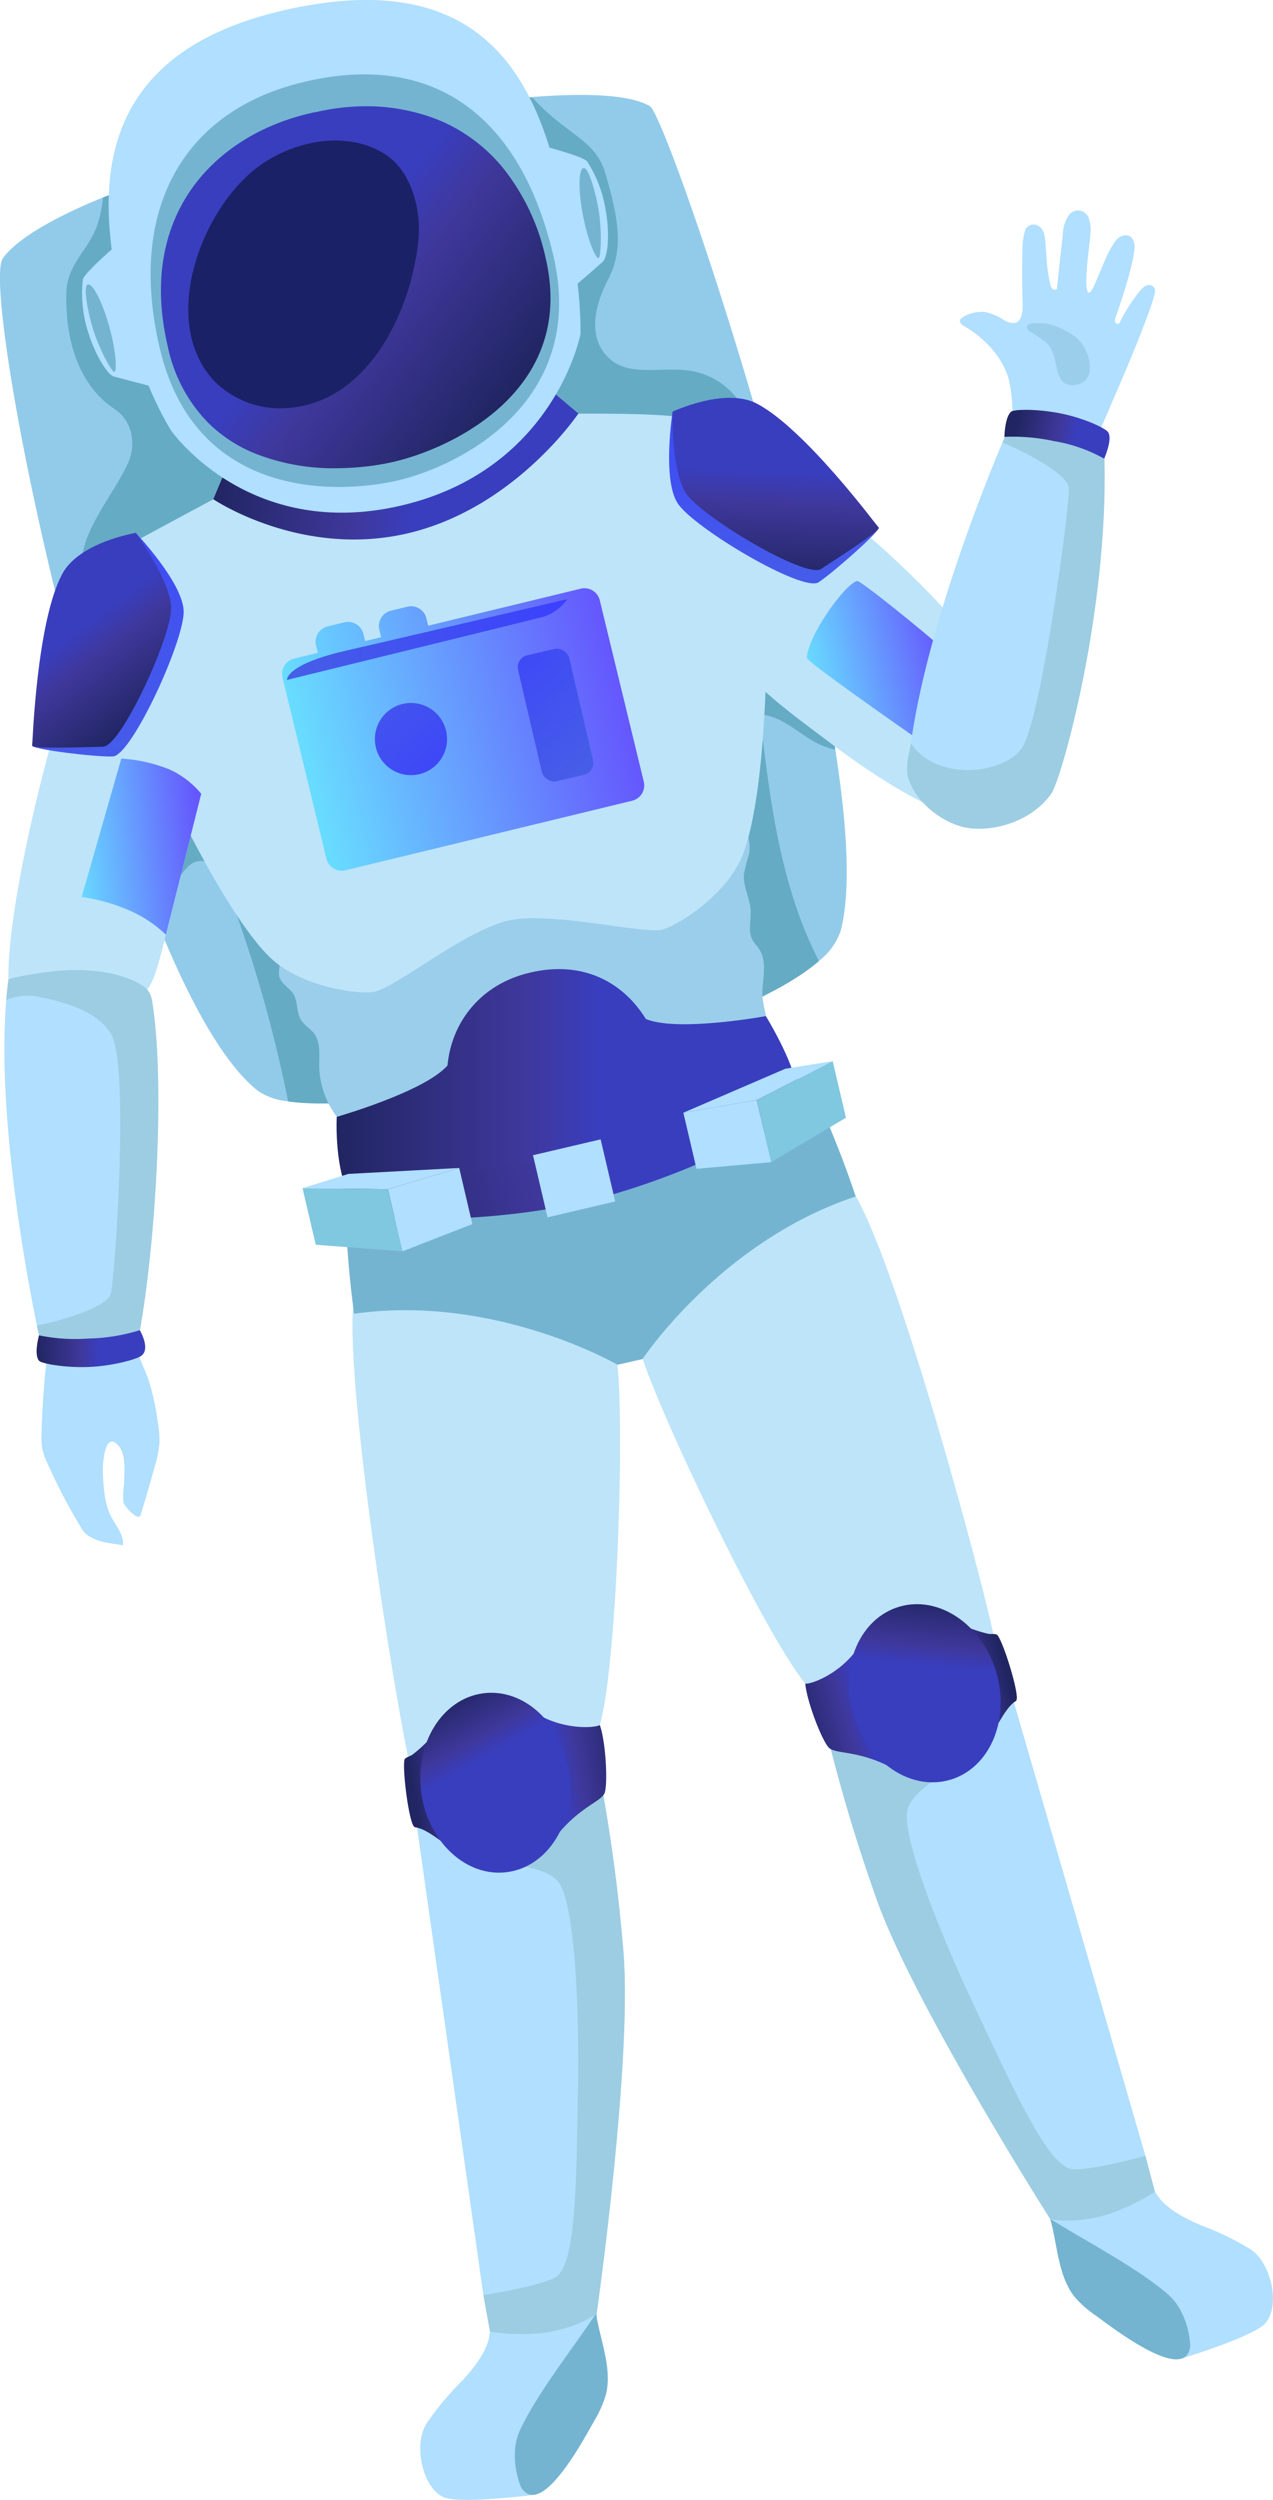 <svg id="Layer_1" data-name="Layer 1" xmlns="http://www.w3.org/2000/svg" xmlns:xlink="http://www.w3.org/1999/xlink" viewBox="0 0 224.79 441.2">
  <defs>
    <style>
      .cls-1 {
        fill: #b0dfff;
      }

      .cls-2 {
        fill: #74b4d1;
      }

      .cls-3 {
        fill: #bde4f9;
      }

      .cls-4 {
        fill: #9ccde2;
      }

      .cls-5 {
        fill: url(#linear-gradient);
      }

      .cls-6 {
        fill: url(#linear-gradient-2);
      }

      .cls-7 {
        fill: url(#linear-gradient-3);
      }

      .cls-8 {
        fill: #92cbea;
      }

      .cls-9 {
        fill: #65abc4;
      }

      .cls-10 {
        fill: #9bceea;
      }

      .cls-11 {
        fill: url(#linear-gradient-4);
      }

      .cls-12 {
        fill: url(#linear-gradient-5);
      }

      .cls-13 {
        fill: #1b2166;
      }

      .cls-14 {
        fill: url(#linear-gradient-6);
      }

      .cls-15 {
        fill: url(#linear-gradient-7);
      }

      .cls-16 {
        fill: url(#linear-gradient-8);
      }

      .cls-17 {
        fill: url(#linear-gradient-9);
      }

      .cls-18 {
        fill: url(#linear-gradient-10);
      }

      .cls-19 {
        fill: url(#linear-gradient-11);
      }

      .cls-20 {
        fill: url(#linear-gradient-12);
      }

      .cls-21 {
        fill: url(#linear-gradient-13);
      }

      .cls-22 {
        fill: url(#linear-gradient-14);
      }

      .cls-23 {
        fill: url(#linear-gradient-15);
      }

      .cls-24 {
        fill: url(#linear-gradient-16);
      }

      .cls-25 {
        fill: url(#linear-gradient-17);
      }

      .cls-26 {
        fill: #80c7e0;
      }

      .cls-27 {
        fill: url(#linear-gradient-18);
      }

      .cls-28 {
        fill: url(#linear-gradient-19);
      }

      .cls-29 {
        fill: url(#linear-gradient-20);
      }

      .cls-30 {
        fill: url(#linear-gradient-21);
      }

      .cls-31 {
        fill: url(#linear-gradient-22);
      }
    </style>
    <linearGradient id="linear-gradient" x1="-1614.82" y1="421.59" x2="-1636.54" y2="422.02" gradientTransform="matrix(-0.96, 0.28, 0.28, 0.96, -1389.78, 371.92)" gradientUnits="userSpaceOnUse">
      <stop offset="0" stop-color="#212562"/>
      <stop offset="0.41" stop-color="#3f389c"/>
      <stop offset="0.57" stop-color="#393ebe"/>
    </linearGradient>
    <linearGradient id="linear-gradient-2" x1="-1653.17" y1="421.26" x2="-1638.18" y2="421.26" xlink:href="#linear-gradient"/>
    <linearGradient id="linear-gradient-3" x1="-1643.77" y1="405.43" x2="-1635.61" y2="426.03" gradientTransform="matrix(-1, 0, 0, 1, -1337.36, -107.96)" xlink:href="#linear-gradient"/>
    <linearGradient id="linear-gradient-4" x1="137.69" y1="21.19" x2="199.64" y2="21.19" gradientTransform="translate(41.98 53.06) rotate(7.48)" xlink:href="#linear-gradient"/>
    <linearGradient id="linear-gradient-5" x1="185.97" y1="9.28" x2="128.5" y2="-24.23" gradientTransform="translate(41.98 53.06) rotate(7.48)" xlink:href="#linear-gradient"/>
    <linearGradient id="linear-gradient-6" x1="225.28" y1="34" x2="282.92" y2="34" gradientTransform="translate(-37.06 168.43) rotate(-13.64)" gradientUnits="userSpaceOnUse">
      <stop offset="0" stop-color="#68ddff"/>
      <stop offset="1" stop-color="#6557fd"/>
    </linearGradient>
    <linearGradient id="linear-gradient-7" x1="151.91" y1="62.91" x2="202.24" y2="41.47" gradientTransform="translate(41.98 53.06) rotate(7.48)" gradientUnits="userSpaceOnUse">
      <stop offset="0" stop-color="#4760e5"/>
      <stop offset="1" stop-color="#3b40fd"/>
    </linearGradient>
    <linearGradient id="linear-gradient-8" x1="446.52" y1="175.42" x2="429.47" y2="144.31" gradientTransform="translate(-205.45 -22.82)" xlink:href="#linear-gradient-7"/>
    <linearGradient id="linear-gradient-9" x1="161.76" y1="56.99" x2="189.56" y2="78.91" gradientTransform="translate(131.88 -29.35) rotate(44.72)" xlink:href="#linear-gradient-7"/>
    <linearGradient id="linear-gradient-10" x1="166.96" y1="202.95" x2="189.76" y2="202.95" gradientTransform="matrix(0.99, -0.1, 0.1, 0.99, -36.2, -19.75)" xlink:href="#linear-gradient-6"/>
    <linearGradient id="linear-gradient-11" x1="169.08" y1="228.12" x2="188.27" y2="228.12" gradientTransform="translate(-35.39 32.56) rotate(-2.4)" xlink:href="#linear-gradient"/>
    <linearGradient id="linear-gradient-12" x1="136.56" y1="31.32" x2="99.98" y2="-28.66" gradientTransform="matrix(0.98, 0.18, -0.2, 0.94, 36.21, 101.39)" xlink:href="#linear-gradient-7"/>
    <linearGradient id="linear-gradient-13" x1="132.46" y1="17.24" x2="105.56" y2="-5.89" gradientTransform="matrix(0.98, 0.18, -0.2, 0.94, 36.21, 101.39)" xlink:href="#linear-gradient"/>
    <linearGradient id="linear-gradient-14" x1="-1680.26" y1="963.74" x2="-1716.83" y2="903.76" gradientTransform="matrix(-0.7, 0.7, 0.7, 0.66, -1578.21, 669.46)" xlink:href="#linear-gradient-7"/>
    <linearGradient id="linear-gradient-15" x1="-1684.36" y1="949.66" x2="-1711.25" y2="926.53" gradientTransform="matrix(-0.7, 0.7, 0.7, 0.66, -1578.21, 669.46)" xlink:href="#linear-gradient"/>
    <linearGradient id="linear-gradient-16" x1="196.07" y1="206.92" x2="277.25" y2="206.92" gradientTransform="matrix(1, 0, 0, 1, 0, 0)" xlink:href="#linear-gradient"/>
    <linearGradient id="linear-gradient-17" x1="198.05" y1="302.01" x2="281.81" y2="302.01" gradientTransform="matrix(0.97, -0.23, 0.23, 0.97, -64.43, -19.19)" xlink:href="#linear-gradient"/>
    <linearGradient id="linear-gradient-18" x1="204.11" y1="367.58" x2="182.39" y2="368.01" gradientTransform="matrix(0.99, -0.14, 0.14, 0.99, -5.95, -10.05)" xlink:href="#linear-gradient"/>
    <linearGradient id="linear-gradient-19" x1="165.76" y1="367.25" x2="180.75" y2="367.25" gradientTransform="matrix(0.99, -0.14, 0.14, 0.99, -5.95, -10.05)" xlink:href="#linear-gradient"/>
    <linearGradient id="linear-gradient-20" x1="175.17" y1="351.42" x2="183.32" y2="372.02" gradientTransform="translate(42.48 -38.24)" xlink:href="#linear-gradient"/>
    <linearGradient id="linear-gradient-21" x1="300.17" y1="228.37" x2="324.6" y2="228.37" gradientTransform="matrix(0.97, -0.23, 0.23, 0.97, -64.43, -19.19)" xlink:href="#linear-gradient-6"/>
    <linearGradient id="linear-gradient-22" x1="-834.61" y1="401.55" x2="-816.05" y2="401.55" gradientTransform="matrix(0.98, 0.19, 0.19, -0.98, 1057.88, 641.35)" xlink:href="#linear-gradient"/>
  </defs>
  <title>astronaut</title>
  <g>
    <path class="cls-1" d="M333.75,57.17c.84-1,2.67-1.42,3.17.48s-2.12,9.87-3.27,13.1a1.52,1.52,0,0,0-.12.81.5.5,0,0,0,.62.38.7.7,0,0,0,.31-.4c.93-2,3.28-5.49,4.27-6.16s1.95,0,1.88.84c-.12,1.54-3.34,9.53-4.28,11.78q-2.83,6.73-5.76,13.44a1,1,0,0,1-.19.32c-.24.22-.62.13-.93,0a36.86,36.86,0,0,0-6.81-1.37c-2.49-.26-4.86-.52-7.31-.9a25,25,0,0,0-.57-7.78c-1.15-4-4.28-7.25-7.89-9.37-.33-.19-.7-.45-.72-.83s.34-.66.67-.84a6.88,6.88,0,0,1,3.69-.82,9.91,9.91,0,0,1,3.41,1.44,3.16,3.16,0,0,0,1.84.52c1.71-.22,1.46-3.22,1.43-4.4-.08-2.91-.07-5.83,0-8.74a11.12,11.12,0,0,1,.53-3.39,1.64,1.64,0,0,1,2.44-.51c.88.63,1,1.85,1.1,2.93l.27,3.81a31.91,31.91,0,0,0,.51,3.23,1.93,1.93,0,0,0,.34.92.67.67,0,0,0,.88.18l1.05-9.62a6.5,6.5,0,0,1,.93-3.23,2,2,0,0,1,3.7.49,6.2,6.2,0,0,1,.27,2.35c0,1.14-1.46,10.26-.29,10.62C329.73,66.73,331.69,59.59,333.75,57.17Z" transform="translate(-136.64 -14.8)"/>
    <path class="cls-1" d="M225,424.24c-1.1,1-1.64.33-1.94,2.72-.37,2.86-3.05,6.21-5.07,8.28a50.25,50.25,0,0,0-6,7.24c-2.57,4-.52,12,3.37,13.18,3.54,1,15.75-.57,15.75-.57s1.48-1.58,4-3.81c2.88-2.56,3.84-6.61,4.64-10.38,1.11-5.22,2.28-17.8,2.28-17.8S225.9,423.36,225,424.24Z" transform="translate(-136.64 -14.8)"/>
    <path class="cls-2" d="M228.73,453.89c3.61,5.49,11.21-9,12.85-11.85a19.93,19.93,0,0,0,2-4.45c1.29-4.61-1-9.89-1.68-14.49-4.44,6.65-10.55,14.3-13.51,20.76C226.47,448.16,228.39,453.37,228.73,453.89Z" transform="translate(-136.64 -14.8)"/>
    <path class="cls-1" d="M338.05,400.46c1.42.48,1.63-.37,2.89,1.68,1.51,2.46,5.33,4.42,8,5.48a50.6,50.6,0,0,1,8.47,4.12c4,2.59,5.42,10.78,2.34,13.4-2.8,2.38-14.59,5.95-14.59,5.95s-2-.83-5.2-1.83c-3.69-1.16-6.22-4.45-8.5-7.56-3.16-4.31-9.39-15.3-9.39-15.3S336.83,400.05,338.05,400.46Z" transform="translate(-136.64 -14.8)"/>
    <path class="cls-2" d="M346.79,429.05c-1,6.48-13.91-3.6-16.58-5.53a19.58,19.58,0,0,1-3.7-3.21c-3.06-3.68-3.15-9.44-4.42-13.91,6.78,4.24,15.49,8.7,20.85,13.38C346.5,422.9,346.89,428.44,346.79,429.05Z" transform="translate(-136.64 -14.8)"/>
    <path class="cls-1" d="M291.31,349.63c6.32,18.3,30.77,56.78,30.77,56.78s3.8,1,9.84-.7a36.87,36.87,0,0,0,8.65-4.1l-1.67-6.34-23.41-80.69-13.83,1.57-19.58,2.22A297.86,297.86,0,0,0,291.31,349.63Z" transform="translate(-136.64 -14.8)"/>
    <path class="cls-3" d="M280.7,313.59c-4.76-1.69-26.13-45.74-30.6-59-.22-.65,2.85-10.34,22.47-21.89,8.81-5.19,14.89-7.31,15.18-6.81,8.29,14.34,24.88,77,24.7,79.7C312.08,311,290.9,317.21,280.7,313.59Z" transform="translate(-136.64 -14.8)"/>
    <path class="cls-4" d="M291.31,349.63c6.32,18.3,30.77,56.78,30.77,56.78s3.8,1,9.84-.7a36.87,36.87,0,0,0,8.65-4.1l-1.67-6.34c-2.36.65-9.14,2.44-12.6,2.4-4.22,0-9.83-12.25-17.42-28.38s-13-31-12-35.05,8.72-7.41,8.72-7.41l-3.92-10.68-19.58,2.22A297.86,297.86,0,0,0,291.31,349.63Z" transform="translate(-136.64 -14.8)"/>
    <path class="cls-5" d="M283.13,323.36c1.41,1.06,5.43.31,11.64,3.77a42.9,42.9,0,0,1-4.94-10.61c-.55-1.86-2.08-9.74-1.66-10.94-3,4.48-8.16,6.49-9.33,6.36C279.14,315.31,282,322.53,283.13,323.36Z" transform="translate(-136.64 -14.8)"/>
    <path class="cls-6" d="M316.15,314.82c-.08.23-.36.33-.55.49-1.66,1.39-2.67,4-4,5.6-3.26-5.17-4.09-14.76-6.74-20.26a22,22,0,0,0,6.36,2.51c.36.07,1.32-.08,1.54.21C313.86,304.69,316.58,313.53,316.15,314.82Z" transform="translate(-136.64 -14.8)"/>
    <ellipse class="cls-7" cx="299.92" cy="313.67" rx="13.16" ry="15.92" transform="translate(-213.06 82.74) rotate(-16.42)"/>
    <path class="cls-1" d="M246.68,358.7C248.44,378,242,423.1,242,423.1s-3.06,2.48-9.26,3.41a36.9,36.9,0,0,1-9.57-.19L222,419.86l-11.81-83.19,13.26-4.25,18.77-6A299.42,299.42,0,0,1,246.68,358.7Z" transform="translate(-136.64 -14.8)"/>
    <path class="cls-3" d="M241.55,321.48c3.65-3.49,5.5-51.93,4.13-65.84-.07-.69-7.3-8.77-29.93-11.25-10.17-1.11-16.63-.68-16.69-.09-1.67,16.47,9,80.52,10.26,82.93C211.9,332,233.74,329,241.55,321.48Z" transform="translate(-136.64 -14.8)"/>
    <path class="cls-8" d="M284.14,147.11c2.13,13.57,2.78,25.06.94,32a11.42,11.42,0,0,1-3.83,5.28c-15.85,13.8-74.22,27.55-93.73,24.78a11.36,11.36,0,0,1-5.19-1.74c-6.62-5.1-13.29-17.78-19.42-33.69-1-2.63-2-5.35-3-8.13-15-42.58-25.84-101.1-22.75-105.26,2.59-3.49,9.05-7.18,17.67-10.71l1-.39c3.63-1.46,7.63-2.89,11.86-4.26,2.53-.82,5.15-1.62,7.83-2.39a329.12,329.12,0,0,1,34.66-8c2.94-.51,5.82-1,8.61-1.36,4-.56,7.85-1,11.4-1.29h.08c10-.81,17.75-.43,21.13,1.59,2,1.22,15.41,39.09,25,76.8C279.57,123.09,282.36,135.82,284.14,147.11Z" transform="translate(-136.64 -14.8)"/>
    <path class="cls-9" d="M284.14,147.11a14.1,14.1,0,0,1-4.71-2c-2.7-1.74-5.32-4-8.6-4.22,1.72,14.9,3.57,30.22,10.42,43.52-15.85,13.8-74.22,27.55-93.73,24.78a238.89,238.89,0,0,0-10.9-37.88c-.9-2.39-2.91-5.27-5.46-4.4-1.22.41-2,1.58-2.74,2.57a14.79,14.79,0,0,1-5.51,4.28c-1-2.63-2-5.35-3-8.13-1-8.67-2.54-17.58-5.77-25.31-3.92-9.42-5.36-19.08-2.57-29.25,1.28-4.66,5.63-10.08,7.64-14.46,1.44-3.13,1-7.38-2.33-9.61-6.67-4.45-8.73-12.73-8.52-20.58.14-5.24,4.2-7.57,5.67-12.54a24.53,24.53,0,0,0,.8-4.22l1-.39c3.63-1.46,7.63-2.89,11.86-4.26,2.53-.82,5.15-1.62,7.83-2.39a329.12,329.12,0,0,1,34.66-8c2.94-.51,5.82-1,8.61-1.36,4-.56,7.85-1,11.4-1.29h.08c.19.08.43.1.57.25,6,6.5,10.91,7.18,12.67,13.1,2.7,9.05,3,13.82.6,18.64-.79,1.56-5.07,9.51.24,14.21,3.83,3.39,10.13,1,15.22,2.28a12.94,12.94,0,0,1,4.69,2.19c6.92,5.17,7.87,16.8,10.54,24,.46,1.25,1,2.47,1.56,3.67C279.57,123.09,282.36,135.82,284.14,147.11Z" transform="translate(-136.64 -14.8)"/>
    <path class="cls-10" d="M267.31,159.8a8,8,0,0,0-1-1c-2.16-1.78-5.27-1.53-7.91-1.32a131,131,0,0,0-17.88,3.07c-5.45,1.19-10.93,2.4-16.29,3.91-5.52.84-11,2-16.46,3.15a133.07,133.07,0,0,0-17.55,4.58c-3.15,1.14-5.77,2.63-6.88,6a4.34,4.34,0,0,0,.59,4.19c.68.77,1.76,1.28,2,2.27.21.76-.15,1.57,0,2.35.22,1.4,1.83,2.1,2.57,3.32s.47,3.09,1.25,4.42c.58,1,1.67,1.55,2.35,2.46,1.22,1.62.88,3.86.91,5.89a15.44,15.44,0,0,0,5.73,11.52C196.4,217,274.56,199.18,271.45,198c1.41-2.78-.28-5.32-.19-8.17.08-2.51.9-5.41-.65-7.65-.33-.49-.76-.9-1.05-1.41-.9-1.57-.27-3.53-.38-5.34-.13-2.2-1.4-4.28-1.16-6.47a31.59,31.59,0,0,1,.87-3.31A7,7,0,0,0,267.31,159.8Z" transform="translate(-136.64 -14.8)"/>
    <path class="cls-3" d="M267.36,96.83a13.56,13.56,0,0,0-10.57-8.4c-4.45-.76-18-.62-18-.62h0a116,116,0,0,1-14.61,12.29,40.4,40.4,0,0,1-11.66,4.94l-.22-.13s-.45.16-1.25.4-1.3.15-1.3.15l-.14.2a40.16,40.16,0,0,1-12.67.32c-2.24-.38-4.55-.91-6.74-1.49a20.34,20.34,0,0,1,.25,2.56,122,122,0,0,1-16.11-4.15s-12,6.43-15.89,8.57c0,0-2.4,3-2.22,9.34.21,7.64,2.75,15.7,5.51,22.76,5.2,13.32,16.32,34.93,23.28,40.83,5.72,4.85,15.42,5.93,17.67,5.45,4.14-.89,16.23-11,23.89-12.61,7.43-1.61,23.42,2.4,26.95,1.64,2.25-.49,10.64-5.48,13.85-12.26,3.91-8.24,5.13-32.51,4.37-46.79C271.32,112.27,270.31,103.88,267.36,96.83Z" transform="translate(-136.64 -14.8)"/>
    <path class="cls-11" d="M175.91,99.09l-1.6,3.82s15.5,10.46,34.4,6,30.06-21.13,30.06-21.13l-4.1-3.45a49.49,49.49,0,0,1-27.29,16.94C189.24,105.55,175.91,99.09,175.91,99.09Z" transform="translate(-136.64 -14.8)"/>
    <path class="cls-1" d="M240.32,43.29c-.51-.7-5.12-2-6.65-2.44C228.34,23.64,217,9.53,186.37,16.71c-29.19,6.85-32.13,25.81-30,42.11-.83.73-5,4.42-5.1,5.34a22.22,22.22,0,0,0,.91,9.16c1.23,4.14,3.49,7.63,4.52,7.91,1.35.38,4.62,1.22,6.18,1.63a61.15,61.15,0,0,0,3.9,7.83s13.61,19.68,40.72,13.33,31.65-30.29,31.65-30.29a70.72,70.72,0,0,0-.52-8.86c1.31-1.13,3.49-3,4.43-3.87s1.28-4.85.54-9.1A22.31,22.31,0,0,0,240.32,43.29Z" transform="translate(-136.64 -14.8)"/>
    <path class="cls-2" d="M152.16,65c-1,.22.2,6,1.28,9s2.8,6.16,3.32,6.42.51-3-.73-7.63S153,64.76,152.16,65Z" transform="translate(-136.64 -14.8)"/>
    <path class="cls-2" d="M190.49,29.22c-21.49,5-31.39,22.55-25.65,47,6.29,26.87,31.61,25.82,42.14,23.35,10.35-2.42,33.49-13.53,27.38-39.63C228.62,35.48,213.46,23.84,190.49,29.22Z" transform="translate(-136.64 -14.8)"/>
    <path class="cls-2" d="M239.66,44.45c1-.27,2.49,5.47,2.86,8.64s.22,6.77-.13,7.23-1.79-2.46-2.74-7.16S238.79,44.67,239.66,44.45Z" transform="translate(-136.64 -14.8)"/>
    <path class="cls-12" d="M217.08,92.13a47.38,47.38,0,0,1-5.9,2.65,42.5,42.5,0,0,1-5,1.52c-1.05.24-2.25.47-3.57.66q-.84.12-1.74.21c-1.36.14-2.81.24-4.32.26a37.77,37.77,0,0,1-15.31-2.77,25.25,25.25,0,0,1-7.73-5.13A27,27,0,0,1,166.28,76c-.24-1-.44-2-.61-3-3.51-20.71,8.7-33.35,23.5-37.63.68-.2,1.36-.38,2.05-.54l.94-.22.17,0a39.63,39.63,0,0,1,8.73-1.06A34.52,34.52,0,0,1,211.27,35,30.23,30.23,0,0,1,215,36.37c.89.41,1.77.86,2.62,1.36a29.19,29.19,0,0,1,7.89,6.77A38.59,38.59,0,0,1,233,60.38C236.86,77,226.81,86.92,217.08,92.13Z" transform="translate(-136.64 -14.8)"/>
    <path class="cls-13" d="M190.06,40.42a24.64,24.64,0,0,0-6.87,3.13c-10.71,7.06-18.7,27.74-8.79,38.42a16.37,16.37,0,0,0,13.17,4.83c14.12-1.08,21.63-17,22.94-29.48.58-5.55-1.23-12.62-6.29-15.57C199.93,39.25,194.79,39.1,190.06,40.42Z" transform="translate(-136.64 -14.8)"/>
    <path class="cls-14" d="M239.13,118.71l-26.88,6.52-.32-1.3a2.77,2.77,0,0,0-3.36-2.05l-2.94.71a2.78,2.78,0,0,0-2,3.37l.31,1.3-2.82.68-.32-1.3a2.79,2.79,0,0,0-3.37-2l-2.93.71a2.79,2.79,0,0,0-2.06,3.37l.32,1.3-4.18,1a2.8,2.8,0,0,0-2.05,3.37l7.76,32a2.79,2.79,0,0,0,3.37,2l50.6-12.27a2.79,2.79,0,0,0,2.06-3.37l-7.77-32A2.78,2.78,0,0,0,239.13,118.71Z" transform="translate(-136.64 -14.8)"/>
    <path class="cls-15" d="M187.32,134.8s-.34-2.69,10.43-5.17c11.56-2.66,39.07-9.09,39.07-9.09a8.2,8.2,0,0,1-4.25,3.12C229.94,124.34,187.32,134.8,187.32,134.8Z" transform="translate(-136.64 -14.8)"/>
    <rect class="cls-16" x="230.1" y="129.61" width="9.27" height="22.82" rx="2.16" transform="translate(-162.53 42.19) rotate(-13.13)"/>
    <circle class="cls-17" cx="209.21" cy="145.25" r="6.37" transform="translate(-181.88 141.45) rotate(-37.25)"/>
    <path class="cls-3" d="M159.39,117a21.19,21.19,0,0,1-.08-4.13c-7.72,5.37-21.88,58.65-21.17,75.54.06,1.31,15.93,2.49,17.87,3,7,1.81,8-4,9.92-11.67l6.21-24.86C172.6,153,162.37,143.36,159.39,117Z" transform="translate(-136.64 -14.8)"/>
    <path class="cls-18" d="M165.93,179.75a22.23,22.23,0,0,0-6.65-4.36,32.19,32.19,0,0,0-8.22-2.28l7-24.43a27.27,27.27,0,0,1,8.58,1.95,15.76,15.76,0,0,1,5.53,4.26Z" transform="translate(-136.64 -14.8)"/>
    <path class="cls-1" d="M161.84,188.78c-3.83-2.47-9.59-3-14.17-2.69-3.26.2-9.49,1.27-9.55,1.66-3.18,24,5.41,62.72,5.41,62.72,5.06,1.83,15,1.56,17.8-.91,3-16.76,4.37-44.25,2.22-57.74a5,5,0,0,0-.5-1.75A3.65,3.65,0,0,0,161.84,188.78Z" transform="translate(-136.64 -14.8)"/>
    <path class="cls-4" d="M163.55,191.82a5,5,0,0,0-.5-1.75,3.65,3.65,0,0,0-1.21-1.29c-3.83-2.47-9.59-3-14.17-2.69-3.26.2-9.49,1.27-9.55,1.66-.15,1.15-.27,2.33-.38,3.54a10,10,0,0,1,5.85-.54c4.37.91,10.07,2.36,12.66,6.52,3.32,5.33.66,44-.09,46-1,2.75-11.94,5.39-13,5.45.24,1.15.38,1.78.38,1.78,5.06,1.83,15,1.56,17.8-.91C164.31,232.8,165.7,205.31,163.55,191.82Z" transform="translate(-136.64 -14.8)"/>
    <path class="cls-2" d="M197.69,229.49a172.13,172.13,0,0,0,1.48,17.17c24.91-3.53,46.51,9,46.51,9l4.42-1s13.77-20.8,37.65-28.7A178.32,178.32,0,0,0,281.08,209C253.22,215.57,225.53,222.83,197.69,229.49Z" transform="translate(-136.64 -14.8)"/>
    <path class="cls-1" d="M162.82,258.2c-.88-2.44-2.19-4.77-2.47-7.37a74.51,74.51,0,0,0-14.77,2.89,1,1,0,0,0-.55.32,1.1,1.1,0,0,0-.13.47q-.74,6.58-.92,13.21a12,12,0,0,0,.14,2.81A11.71,11.71,0,0,0,145,273a97.89,97.89,0,0,0,6,11.47,4.37,4.37,0,0,0,.62.86,4.8,4.8,0,0,0,1.33.9c1.78.94,3.5.9,5.41,1.31.18-1.86-1.21-3.41-2.06-5-1.22-2.35-1.37-5.14-1.5-7.81-.07-1.5.33-7.73,2.84-4.69,1.33,1.6.93,4.8.9,6.75a13.06,13.06,0,0,0-.08,3.3c.14.46,2.63,3.34,3,2.11q1.37-4.44,2.6-8.94a17.77,17.77,0,0,0,.74-3.83,17.47,17.47,0,0,0-.29-3.53A41.16,41.16,0,0,0,162.82,258.2Z" transform="translate(-136.64 -14.8)"/>
    <path class="cls-19" d="M143.53,250.47a31.58,31.58,0,0,0,8.63.57,33,33,0,0,0,9.17-1.48s2,3.38.19,4.57c-.87.59-5,1.75-9.15,1.92-4.38.18-8.38-.62-8.8-1.06C142.55,253.92,143.53,250.47,143.53,250.47Z" transform="translate(-136.64 -14.8)"/>
    <path class="cls-3" d="M259.06,88.6c10.22,2.15,44.27,29.48,52.35,44.33.63,1.15,8.27,23.35,6.87,24.79-5,5.12-16.09,2.48-35.3-12-6.82-5.14-9.78-7.2-15.82-13.24C265.81,131.09,259.85,89.7,259.06,88.6Z" transform="translate(-136.64 -14.8)"/>
    <path class="cls-20" d="M160.61,108.85s8.22,8.64,8.46,13.72-9.19,25.65-12.52,25.74-14.28-1.27-14.23-1.92,2-21.12,6.67-29.87C152.14,110.64,160.61,108.85,160.61,108.85Z" transform="translate(-136.64 -14.8)"/>
    <path class="cls-21" d="M160.61,108.85s6,8.19,6.25,13.06-8.81,24.59-12,24.67-12.58.43-12.53-.19.8-21.89,5.29-30.28C150.63,110.47,160.61,108.85,160.61,108.85Z" transform="translate(-136.64 -14.8)"/>
    <path class="cls-22" d="M255.41,87.46s-1.85,11.78.85,16.1,22.15,15.87,24.94,14,11-9.16,10.6-9.66S278.17,91.7,269.33,87.17C263.4,84.12,255.41,87.46,255.41,87.46Z" transform="translate(-136.64 -14.8)"/>
    <path class="cls-23" d="M255.41,87.46s-.29,10.16,2.3,14.3,21.22,15.22,23.9,13.46,10.59-6.8,10.19-7.28S278.7,90.39,270.23,86C264.54,83.12,255.41,87.46,255.41,87.46Z" transform="translate(-136.64 -14.8)"/>
    <path class="cls-4" d="M246.68,358.7C248.44,378,242,423.1,242,423.1s-3.06,2.48-9.26,3.41a36.9,36.9,0,0,1-9.57-.19L222,419.86c2.41-.38,9.33-1.54,12.47-3,3.83-1.78,3.93-15.21,4.23-33s-.87-33.63-3.44-36.9-11-3.17-11-3.17l-.82-11.35,18.77-6A299.42,299.42,0,0,1,246.68,358.7Z" transform="translate(-136.64 -14.8)"/>
    <path class="cls-24" d="M271.88,194.13s-15,2.76-20.88.63l-.32-.13c-4.08-6.6-11.22-10.34-20.39-8.19-8.71,2-13.9,8.67-14.63,16.4l-.23.25c-4.34,4.54-19.33,8.82-19.33,8.82s-.42,8.13,1.92,13.24c1.66,3.64,24.94,3.95,41.79,0,17.57-4.12,37.8-14.58,37.44-18.56C276.85,202.25,271.88,194.13,271.88,194.13Z" transform="translate(-136.64 -14.8)"/>
    <path class="cls-25" d="M237.68,218.47a157.66,157.66,0,0,1-38.9,3.71,2.46,2.46,0,0,0-2.46,3.19,15.64,15.64,0,0,0,.68,1.78c1.68,3.63,25.51,3.82,42.78-.23,18-4.22,38.79-14.8,38.43-18.78a12.37,12.37,0,0,0-.68-2.9,1.31,1.31,0,0,0-1.82-.74A183.32,183.32,0,0,1,237.68,218.47Z" transform="translate(-136.64 -14.8)"/>
    <polygon class="cls-1" points="83.41 216.04 71.06 220.85 68.5 209.88 81.09 206.13 83.41 216.04"/>
    <polygon class="cls-1" points="68.5 209.88 53.42 209.7 61.51 207.18 81.09 206.13 68.5 209.88"/>
    <polygon class="cls-26" points="68.5 209.88 71.06 220.85 55.76 219.68 53.42 209.7 68.5 209.88"/>
    <polygon class="cls-1" points="122.99 206.28 136.19 205.11 133.62 194.14 120.67 196.38 122.99 206.28"/>
    <polygon class="cls-1" points="133.62 194.14 147.04 187.28 138.68 188.62 120.67 196.38 133.62 194.14"/>
    <polygon class="cls-26" points="133.62 194.14 136.19 205.11 149.38 197.26 147.04 187.28 133.62 194.14"/>
    <rect class="cls-1" x="231.88" y="217.13" width="12.27" height="11.26" transform="translate(-181.19 45.39) rotate(-13.19)"/>
    <path class="cls-27" d="M243.35,331.38c-.85,1.55-4.82,2.52-9.06,8.22a42.85,42.85,0,0,0,.15-11.7c-.27-1.92-2.11-9.73-3-10.65,4.61,2.83,10.11,2.56,11.12,2C243.68,322.4,244,330.17,243.35,331.38Z" transform="translate(-136.64 -14.8)"/>
    <path class="cls-28" d="M209.74,337.16c.17.18.46.16.7.23,2.08.58,4.07,2.53,5.9,3.47.85-6-2.34-15.13-2.17-21.23a22.13,22.13,0,0,1-4.78,4.9c-.3.21-1.23.46-1.32.82C207.66,327,208.81,336.16,209.74,337.16Z" transform="translate(-136.64 -14.8)"/>
    <ellipse class="cls-29" cx="224.06" cy="329.44" rx="13.16" ry="15.92" transform="translate(-179.47 18.83) rotate(-7.84)"/>
    <path class="cls-30" d="M288,117.34c.56-.13,11.54,8.71,16,12.7-2.78,4.7-4.11,10.14-4.83,15.55-6.32-4.42-20.09-14.07-20.06-14.7C279.24,127.12,285.81,117.84,288,117.34Z" transform="translate(-136.64 -14.8)"/>
    <path class="cls-1" d="M320.36,155.29c-4.23,1.69-10,1.05-14.41-.1-3.17-.83-9.07-3.08-9.05-3.48,1.52-24.13,17.46-60.48,17.46-60.48,5.31-.82,15,1.38,17.28,4.34-.32,17-4.28,44.26-9,57.08a5.41,5.41,0,0,1-.83,1.62A3.62,3.62,0,0,1,320.36,155.29Z" transform="translate(-136.64 -14.8)"/>
    <path class="cls-4" d="M322.25,154.93c-4.05,5.6-12,7.07-16.32,5.61-4.93-1.66-8.29-5.65-9-8.83-.26-1.13-.08-3,.59-5.7,4.54,6.85,16.48,5.43,19.59.79,3.5-5.22,8.62-44,8.27-46-.5-2.9-10.68-7.6-11.71-7.87.46-1.08.72-1.67.72-1.67,5.31-.82,15,1.38,17.28,4.34C332.39,122.89,324.06,152.44,322.25,154.93Z" transform="translate(-136.64 -14.8)"/>
    <path class="cls-31" d="M314,91.9a33.88,33.88,0,0,1,8.75.75,27.17,27.17,0,0,1,8.87,3.1s1.67-3.77.57-4.82c-.75-.73-4.36-2.42-8.49-3.21-4.31-.82-8-.65-8.49-.28C314.07,88.35,314,91.9,314,91.9Z" transform="translate(-136.64 -14.8)"/>
    <path class="cls-10" d="M325.79,73.74l-.88-.49a11.06,11.06,0,0,0-3.55-1.36,12,12,0,0,0-2.32,0c-.43,0-1,.13-1.05.54s.21.65.49.86a20,20,0,0,1,3.14,2.19c1.09,1.21,1.33,2.93,1.69,4.52a4.45,4.45,0,0,0,.9,2.07c1.09,1.19,3.6.75,4.42-.55A3.65,3.65,0,0,0,329.1,80a7.39,7.39,0,0,0-2.2-5.41A7.64,7.64,0,0,0,325.79,73.74Z" transform="translate(-136.64 -14.8)"/>
  </g>
</svg>
